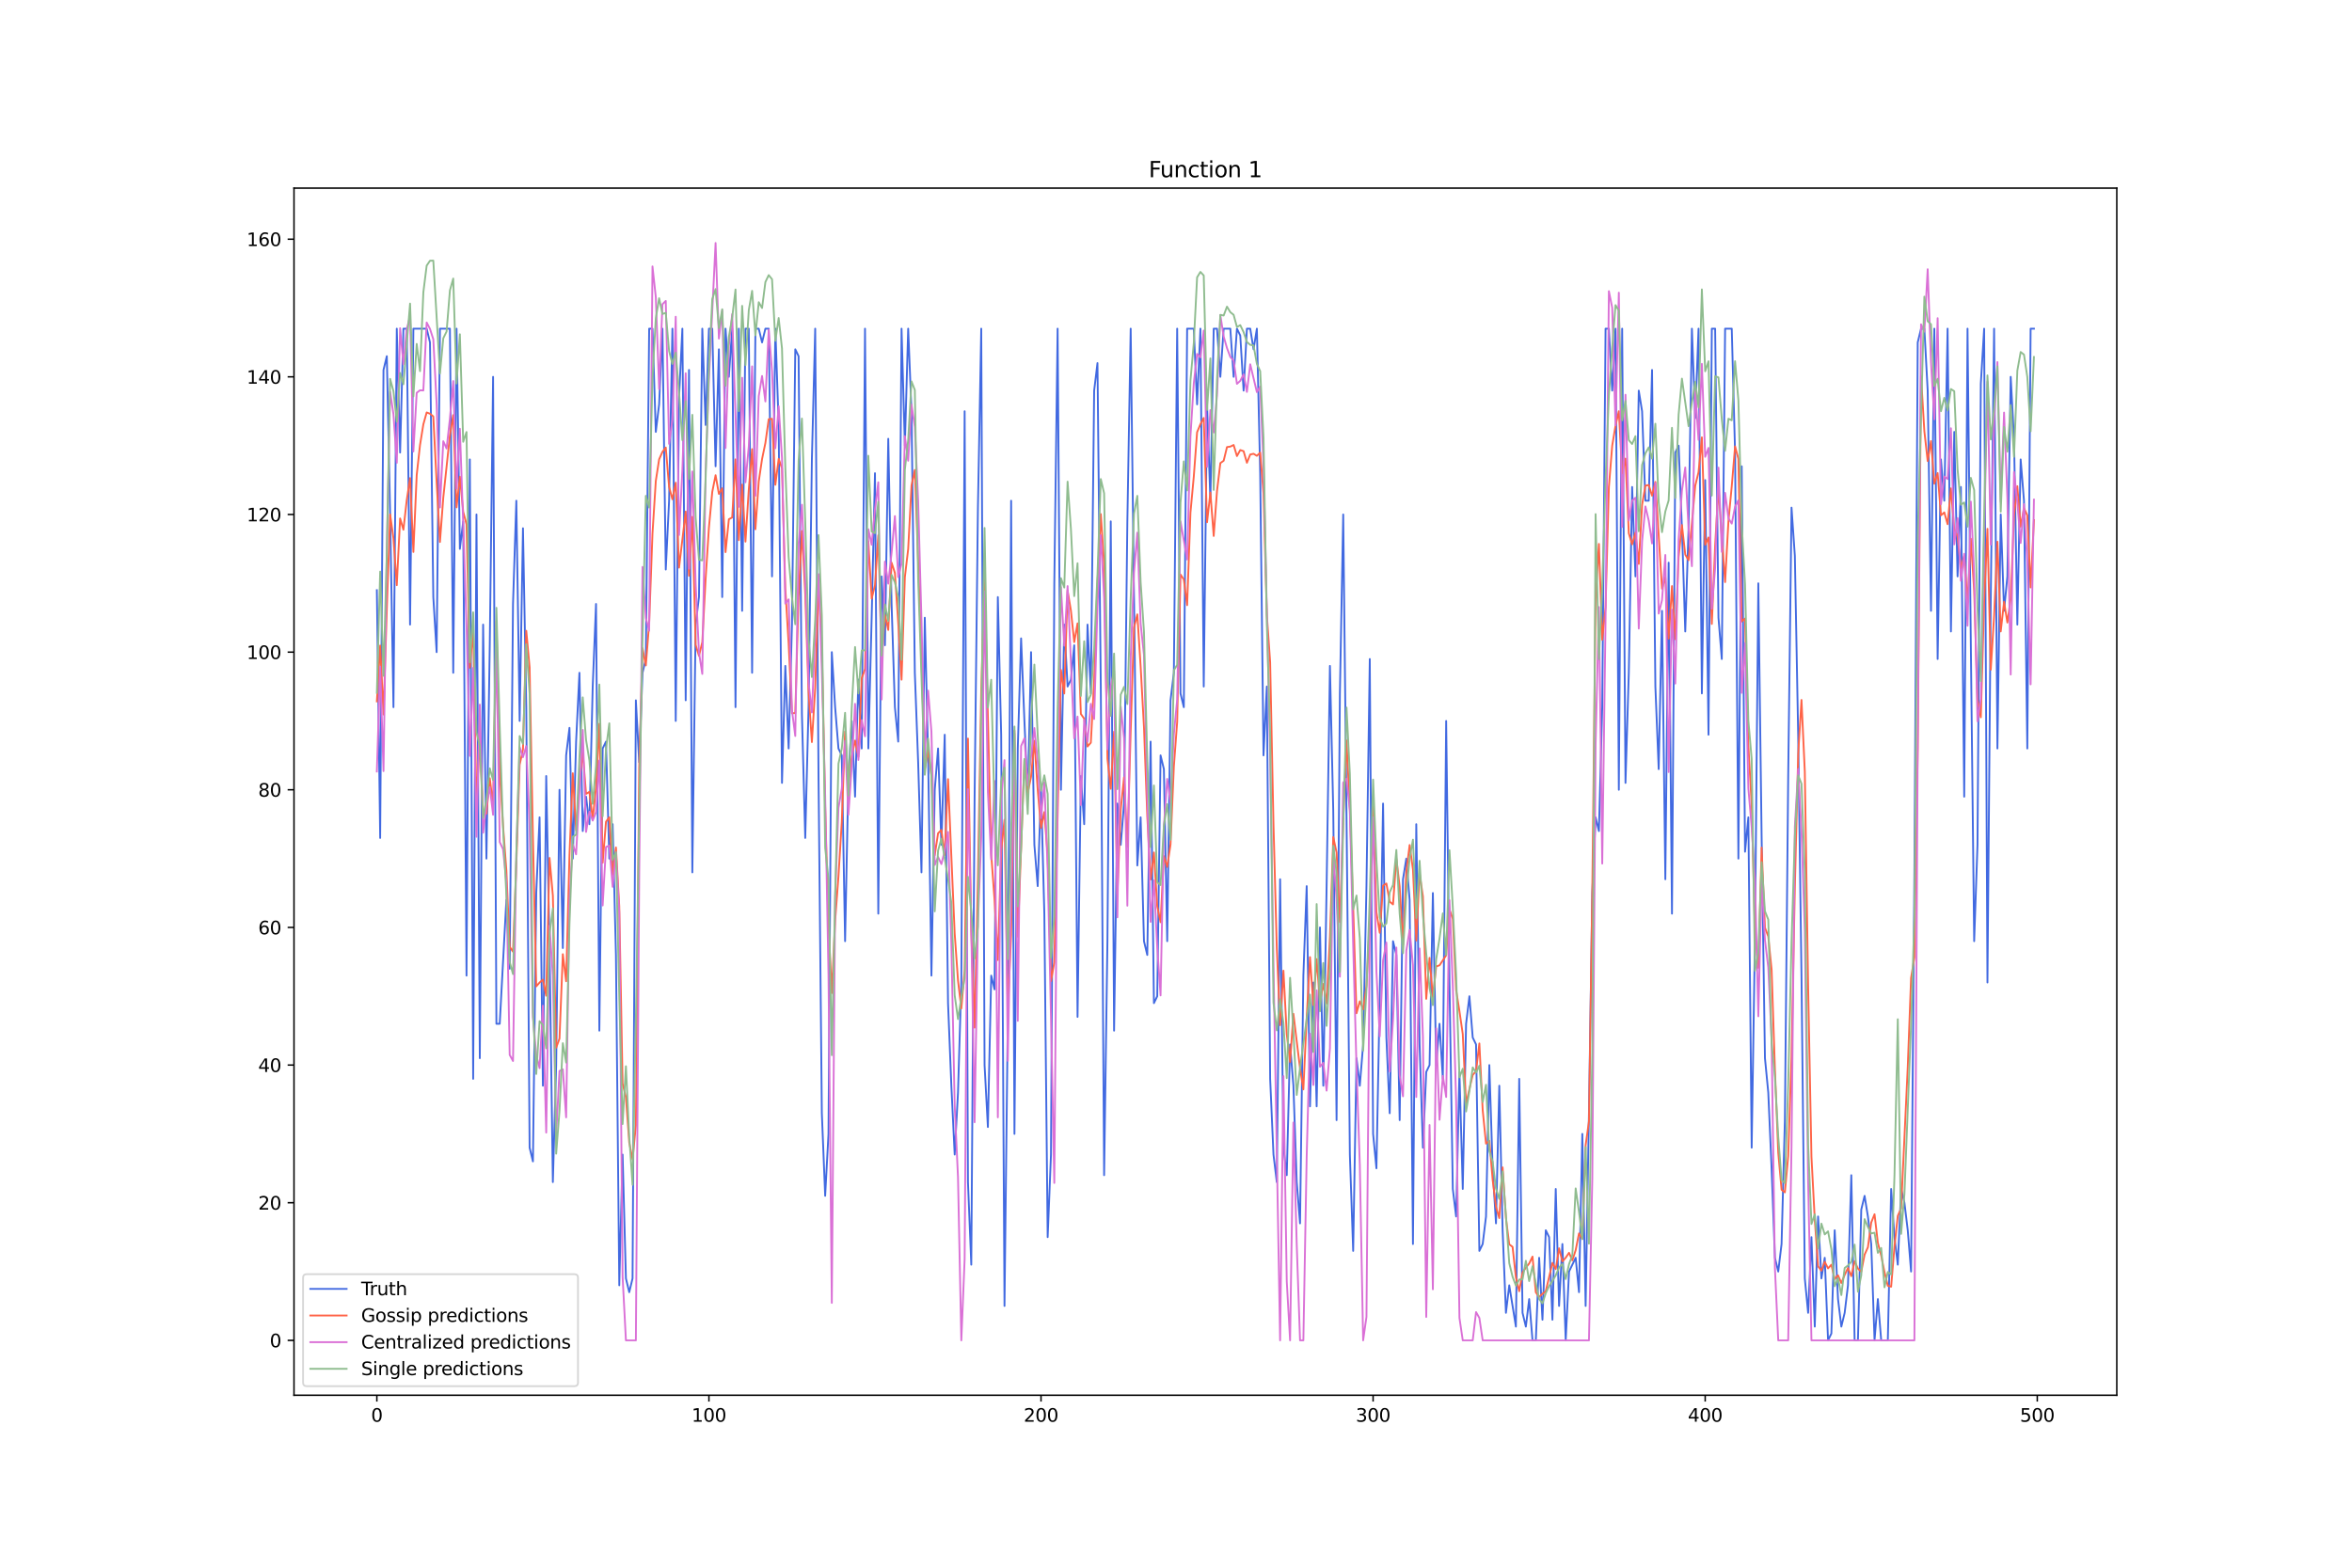 <?xml version="1.0" encoding="utf-8" standalone="no"?>
<!DOCTYPE svg PUBLIC "-//W3C//DTD SVG 1.1//EN"
  "http://www.w3.org/Graphics/SVG/1.1/DTD/svg11.dtd">
<svg xmlns:xlink="http://www.w3.org/1999/xlink" width="1296pt" height="864pt" viewBox="0 0 1296 864" xmlns="http://www.w3.org/2000/svg" version="1.1">
 <defs>
  <style type="text/css">*{stroke-linejoin: round; stroke-linecap: butt}</style>
 </defs>
 <g id="figure_1">
  <g id="patch_1">
   <path d="M 0 864 
L 1296 864 
L 1296 0 
L 0 0 
z
" style="fill: #ffffff"/>
  </g>
  <g id="axes_1">
   <g id="patch_2">
    <path d="M 162 768.96 
L 1166.4 768.96 
L 1166.4 103.68 
L 162 103.68 
z
" style="fill: #ffffff"/>
   </g>
   <g id="matplotlib.axis_1">
    <g id="xtick_1">
     <g id="line2d_1">
      <defs>
       <path id="m71ae36ad41" d="M 0 0 
L 0 3.5 
" style="stroke: #000000; stroke-width: 0.8"/>
      </defs>
      <g>
       <use xlink:href="#m71ae36ad41" x="207.655" y="768.96" style="stroke: #000000; stroke-width: 0.8"/>
      </g>
     </g>
     <g id="text_1">
      <!-- 0 -->
      <g transform="translate(204.473 783.558) scale(0.1 -0.1)">
       <defs>
        <path id="DejaVuSans-30" d="M 2034 4250 
Q 1547 4250 1301 3770 
Q 1056 3291 1056 2328 
Q 1056 1369 1301 889 
Q 1547 409 2034 409 
Q 2525 409 2770 889 
Q 3016 1369 3016 2328 
Q 3016 3291 2770 3770 
Q 2525 4250 2034 4250 
z
M 2034 4750 
Q 2819 4750 3233 4129 
Q 3647 3509 3647 2328 
Q 3647 1150 3233 529 
Q 2819 -91 2034 -91 
Q 1250 -91 836 529 
Q 422 1150 422 2328 
Q 422 3509 836 4129 
Q 1250 4750 2034 4750 
z
" transform="scale(0.016)"/>
       </defs>
       <use xlink:href="#DejaVuSans-30"/>
      </g>
     </g>
    </g>
    <g id="xtick_2">
     <g id="line2d_2">
      <g>
       <use xlink:href="#m71ae36ad41" x="390.639" y="768.96" style="stroke: #000000; stroke-width: 0.8"/>
      </g>
     </g>
     <g id="text_2">
      <!-- 100 -->
      <g transform="translate(381.095 783.558) scale(0.1 -0.1)">
       <defs>
        <path id="DejaVuSans-31" d="M 794 531 
L 1825 531 
L 1825 4091 
L 703 3866 
L 703 4441 
L 1819 4666 
L 2450 4666 
L 2450 531 
L 3481 531 
L 3481 0 
L 794 0 
L 794 531 
z
" transform="scale(0.016)"/>
       </defs>
       <use xlink:href="#DejaVuSans-31"/>
       <use xlink:href="#DejaVuSans-30" x="63.623"/>
       <use xlink:href="#DejaVuSans-30" x="127.246"/>
      </g>
     </g>
    </g>
    <g id="xtick_3">
     <g id="line2d_3">
      <g>
       <use xlink:href="#m71ae36ad41" x="573.623" y="768.96" style="stroke: #000000; stroke-width: 0.8"/>
      </g>
     </g>
     <g id="text_3">
      <!-- 200 -->
      <g transform="translate(564.079 783.558) scale(0.1 -0.1)">
       <defs>
        <path id="DejaVuSans-32" d="M 1228 531 
L 3431 531 
L 3431 0 
L 469 0 
L 469 531 
Q 828 903 1448 1529 
Q 2069 2156 2228 2338 
Q 2531 2678 2651 2914 
Q 2772 3150 2772 3378 
Q 2772 3750 2511 3984 
Q 2250 4219 1831 4219 
Q 1534 4219 1204 4116 
Q 875 4013 500 3803 
L 500 4441 
Q 881 4594 1212 4672 
Q 1544 4750 1819 4750 
Q 2544 4750 2975 4387 
Q 3406 4025 3406 3419 
Q 3406 3131 3298 2873 
Q 3191 2616 2906 2266 
Q 2828 2175 2409 1742 
Q 1991 1309 1228 531 
z
" transform="scale(0.016)"/>
       </defs>
       <use xlink:href="#DejaVuSans-32"/>
       <use xlink:href="#DejaVuSans-30" x="63.623"/>
       <use xlink:href="#DejaVuSans-30" x="127.246"/>
      </g>
     </g>
    </g>
    <g id="xtick_4">
     <g id="line2d_4">
      <g>
       <use xlink:href="#m71ae36ad41" x="756.607" y="768.96" style="stroke: #000000; stroke-width: 0.8"/>
      </g>
     </g>
     <g id="text_4">
      <!-- 300 -->
      <g transform="translate(747.063 783.558) scale(0.1 -0.1)">
       <defs>
        <path id="DejaVuSans-33" d="M 2597 2516 
Q 3050 2419 3304 2112 
Q 3559 1806 3559 1356 
Q 3559 666 3084 287 
Q 2609 -91 1734 -91 
Q 1441 -91 1130 -33 
Q 819 25 488 141 
L 488 750 
Q 750 597 1062 519 
Q 1375 441 1716 441 
Q 2309 441 2620 675 
Q 2931 909 2931 1356 
Q 2931 1769 2642 2001 
Q 2353 2234 1838 2234 
L 1294 2234 
L 1294 2753 
L 1863 2753 
Q 2328 2753 2575 2939 
Q 2822 3125 2822 3475 
Q 2822 3834 2567 4026 
Q 2313 4219 1838 4219 
Q 1578 4219 1281 4162 
Q 984 4106 628 3988 
L 628 4550 
Q 988 4650 1302 4700 
Q 1616 4750 1894 4750 
Q 2613 4750 3031 4423 
Q 3450 4097 3450 3541 
Q 3450 3153 3228 2886 
Q 3006 2619 2597 2516 
z
" transform="scale(0.016)"/>
       </defs>
       <use xlink:href="#DejaVuSans-33"/>
       <use xlink:href="#DejaVuSans-30" x="63.623"/>
       <use xlink:href="#DejaVuSans-30" x="127.246"/>
      </g>
     </g>
    </g>
    <g id="xtick_5">
     <g id="line2d_5">
      <g>
       <use xlink:href="#m71ae36ad41" x="939.591" y="768.96" style="stroke: #000000; stroke-width: 0.8"/>
      </g>
     </g>
     <g id="text_5">
      <!-- 400 -->
      <g transform="translate(930.047 783.558) scale(0.1 -0.1)">
       <defs>
        <path id="DejaVuSans-34" d="M 2419 4116 
L 825 1625 
L 2419 1625 
L 2419 4116 
z
M 2253 4666 
L 3047 4666 
L 3047 1625 
L 3713 1625 
L 3713 1100 
L 3047 1100 
L 3047 0 
L 2419 0 
L 2419 1100 
L 313 1100 
L 313 1709 
L 2253 4666 
z
" transform="scale(0.016)"/>
       </defs>
       <use xlink:href="#DejaVuSans-34"/>
       <use xlink:href="#DejaVuSans-30" x="63.623"/>
       <use xlink:href="#DejaVuSans-30" x="127.246"/>
      </g>
     </g>
    </g>
    <g id="xtick_6">
     <g id="line2d_6">
      <g>
       <use xlink:href="#m71ae36ad41" x="1122.575" y="768.96" style="stroke: #000000; stroke-width: 0.8"/>
      </g>
     </g>
     <g id="text_6">
      <!-- 500 -->
      <g transform="translate(1113.032 783.558) scale(0.1 -0.1)">
       <defs>
        <path id="DejaVuSans-35" d="M 691 4666 
L 3169 4666 
L 3169 4134 
L 1269 4134 
L 1269 2991 
Q 1406 3038 1543 3061 
Q 1681 3084 1819 3084 
Q 2600 3084 3056 2656 
Q 3513 2228 3513 1497 
Q 3513 744 3044 326 
Q 2575 -91 1722 -91 
Q 1428 -91 1123 -41 
Q 819 9 494 109 
L 494 744 
Q 775 591 1075 516 
Q 1375 441 1709 441 
Q 2250 441 2565 725 
Q 2881 1009 2881 1497 
Q 2881 1984 2565 2268 
Q 2250 2553 1709 2553 
Q 1456 2553 1204 2497 
Q 953 2441 691 2322 
L 691 4666 
z
" transform="scale(0.016)"/>
       </defs>
       <use xlink:href="#DejaVuSans-35"/>
       <use xlink:href="#DejaVuSans-30" x="63.623"/>
       <use xlink:href="#DejaVuSans-30" x="127.246"/>
      </g>
     </g>
    </g>
   </g>
   <g id="matplotlib.axis_2">
    <g id="ytick_1">
     <g id="line2d_7">
      <defs>
       <path id="mcae23cf1fe" d="M 0 0 
L -3.5 0 
" style="stroke: #000000; stroke-width: 0.8"/>
      </defs>
      <g>
       <use xlink:href="#mcae23cf1fe" x="162" y="738.72" style="stroke: #000000; stroke-width: 0.8"/>
      </g>
     </g>
     <g id="text_7">
      <!-- 0 -->
      <g transform="translate(148.637 742.519) scale(0.1 -0.1)">
       <use xlink:href="#DejaVuSans-30"/>
      </g>
     </g>
    </g>
    <g id="ytick_2">
     <g id="line2d_8">
      <g>
       <use xlink:href="#mcae23cf1fe" x="162" y="662.858" style="stroke: #000000; stroke-width: 0.8"/>
      </g>
     </g>
     <g id="text_8">
      <!-- 20 -->
      <g transform="translate(142.275 666.657) scale(0.1 -0.1)">
       <use xlink:href="#DejaVuSans-32"/>
       <use xlink:href="#DejaVuSans-30" x="63.623"/>
      </g>
     </g>
    </g>
    <g id="ytick_3">
     <g id="line2d_9">
      <g>
       <use xlink:href="#mcae23cf1fe" x="162" y="586.996" style="stroke: #000000; stroke-width: 0.8"/>
      </g>
     </g>
     <g id="text_9">
      <!-- 40 -->
      <g transform="translate(142.275 590.795) scale(0.1 -0.1)">
       <use xlink:href="#DejaVuSans-34"/>
       <use xlink:href="#DejaVuSans-30" x="63.623"/>
      </g>
     </g>
    </g>
    <g id="ytick_4">
     <g id="line2d_10">
      <g>
       <use xlink:href="#mcae23cf1fe" x="162" y="511.133" style="stroke: #000000; stroke-width: 0.8"/>
      </g>
     </g>
     <g id="text_10">
      <!-- 60 -->
      <g transform="translate(142.275 514.933) scale(0.1 -0.1)">
       <defs>
        <path id="DejaVuSans-36" d="M 2113 2584 
Q 1688 2584 1439 2293 
Q 1191 2003 1191 1497 
Q 1191 994 1439 701 
Q 1688 409 2113 409 
Q 2538 409 2786 701 
Q 3034 994 3034 1497 
Q 3034 2003 2786 2293 
Q 2538 2584 2113 2584 
z
M 3366 4563 
L 3366 3988 
Q 3128 4100 2886 4159 
Q 2644 4219 2406 4219 
Q 1781 4219 1451 3797 
Q 1122 3375 1075 2522 
Q 1259 2794 1537 2939 
Q 1816 3084 2150 3084 
Q 2853 3084 3261 2657 
Q 3669 2231 3669 1497 
Q 3669 778 3244 343 
Q 2819 -91 2113 -91 
Q 1303 -91 875 529 
Q 447 1150 447 2328 
Q 447 3434 972 4092 
Q 1497 4750 2381 4750 
Q 2619 4750 2861 4703 
Q 3103 4656 3366 4563 
z
" transform="scale(0.016)"/>
       </defs>
       <use xlink:href="#DejaVuSans-36"/>
       <use xlink:href="#DejaVuSans-30" x="63.623"/>
      </g>
     </g>
    </g>
    <g id="ytick_5">
     <g id="line2d_11">
      <g>
       <use xlink:href="#mcae23cf1fe" x="162" y="435.271" style="stroke: #000000; stroke-width: 0.8"/>
      </g>
     </g>
     <g id="text_11">
      <!-- 80 -->
      <g transform="translate(142.275 439.071) scale(0.1 -0.1)">
       <defs>
        <path id="DejaVuSans-38" d="M 2034 2216 
Q 1584 2216 1326 1975 
Q 1069 1734 1069 1313 
Q 1069 891 1326 650 
Q 1584 409 2034 409 
Q 2484 409 2743 651 
Q 3003 894 3003 1313 
Q 3003 1734 2745 1975 
Q 2488 2216 2034 2216 
z
M 1403 2484 
Q 997 2584 770 2862 
Q 544 3141 544 3541 
Q 544 4100 942 4425 
Q 1341 4750 2034 4750 
Q 2731 4750 3128 4425 
Q 3525 4100 3525 3541 
Q 3525 3141 3298 2862 
Q 3072 2584 2669 2484 
Q 3125 2378 3379 2068 
Q 3634 1759 3634 1313 
Q 3634 634 3220 271 
Q 2806 -91 2034 -91 
Q 1263 -91 848 271 
Q 434 634 434 1313 
Q 434 1759 690 2068 
Q 947 2378 1403 2484 
z
M 1172 3481 
Q 1172 3119 1398 2916 
Q 1625 2713 2034 2713 
Q 2441 2713 2670 2916 
Q 2900 3119 2900 3481 
Q 2900 3844 2670 4047 
Q 2441 4250 2034 4250 
Q 1625 4250 1398 4047 
Q 1172 3844 1172 3481 
z
" transform="scale(0.016)"/>
       </defs>
       <use xlink:href="#DejaVuSans-38"/>
       <use xlink:href="#DejaVuSans-30" x="63.623"/>
      </g>
     </g>
    </g>
    <g id="ytick_6">
     <g id="line2d_12">
      <g>
       <use xlink:href="#mcae23cf1fe" x="162" y="359.409" style="stroke: #000000; stroke-width: 0.8"/>
      </g>
     </g>
     <g id="text_12">
      <!-- 100 -->
      <g transform="translate(135.912 363.208) scale(0.1 -0.1)">
       <use xlink:href="#DejaVuSans-31"/>
       <use xlink:href="#DejaVuSans-30" x="63.623"/>
       <use xlink:href="#DejaVuSans-30" x="127.246"/>
      </g>
     </g>
    </g>
    <g id="ytick_7">
     <g id="line2d_13">
      <g>
       <use xlink:href="#mcae23cf1fe" x="162" y="283.547" style="stroke: #000000; stroke-width: 0.8"/>
      </g>
     </g>
     <g id="text_13">
      <!-- 120 -->
      <g transform="translate(135.912 287.346) scale(0.1 -0.1)">
       <use xlink:href="#DejaVuSans-31"/>
       <use xlink:href="#DejaVuSans-32" x="63.623"/>
       <use xlink:href="#DejaVuSans-30" x="127.246"/>
      </g>
     </g>
    </g>
    <g id="ytick_8">
     <g id="line2d_14">
      <g>
       <use xlink:href="#mcae23cf1fe" x="162" y="207.685" style="stroke: #000000; stroke-width: 0.8"/>
      </g>
     </g>
     <g id="text_14">
      <!-- 140 -->
      <g transform="translate(135.912 211.484) scale(0.1 -0.1)">
       <use xlink:href="#DejaVuSans-31"/>
       <use xlink:href="#DejaVuSans-34" x="63.623"/>
       <use xlink:href="#DejaVuSans-30" x="127.246"/>
      </g>
     </g>
    </g>
    <g id="ytick_9">
     <g id="line2d_15">
      <g>
       <use xlink:href="#mcae23cf1fe" x="162" y="131.823" style="stroke: #000000; stroke-width: 0.8"/>
      </g>
     </g>
     <g id="text_15">
      <!-- 160 -->
      <g transform="translate(135.912 135.622) scale(0.1 -0.1)">
       <use xlink:href="#DejaVuSans-31"/>
       <use xlink:href="#DejaVuSans-36" x="63.623"/>
       <use xlink:href="#DejaVuSans-30" x="127.246"/>
      </g>
     </g>
    </g>
   </g>
   <g id="line2d_16">
    <path d="M 207.655 325.271 
L 209.484 461.823 
L 211.314 203.892 
L 213.144 196.305 
L 214.974 283.547 
L 216.804 389.754 
L 218.634 181.133 
L 220.463 249.409 
L 222.293 181.133 
L 224.123 181.133 
L 225.953 344.237 
L 227.783 181.133 
L 235.102 181.133 
L 236.932 188.719 
L 238.762 329.064 
L 240.592 359.409 
L 242.422 181.133 
L 247.911 181.133 
L 249.741 370.788 
L 251.571 181.133 
L 253.401 302.512 
L 255.23 287.34 
L 257.06 537.685 
L 258.89 253.202 
L 260.72 594.582 
L 262.55 283.547 
L 264.38 583.203 
L 266.209 344.237 
L 268.039 473.202 
L 269.869 355.616 
L 271.699 207.685 
L 273.529 564.237 
L 275.359 564.237 
L 279.018 495.961 
L 280.848 533.892 
L 282.678 332.857 
L 284.508 275.961 
L 286.338 397.34 
L 288.168 291.133 
L 289.997 389.754 
L 291.827 632.513 
L 293.657 640.099 
L 295.487 492.168 
L 297.317 450.444 
L 299.147 598.375 
L 300.976 427.685 
L 302.806 522.513 
L 304.636 651.479 
L 306.466 586.996 
L 308.296 435.271 
L 310.126 522.513 
L 311.956 416.306 
L 313.785 401.133 
L 315.615 473.202 
L 317.445 408.72 
L 319.275 370.788 
L 321.105 458.03 
L 322.935 439.064 
L 324.764 454.237 
L 326.594 378.375 
L 328.424 332.857 
L 330.254 568.03 
L 332.084 412.513 
L 333.914 408.72 
L 335.743 473.202 
L 337.573 454.237 
L 339.403 526.306 
L 341.233 708.375 
L 343.063 636.306 
L 344.893 704.582 
L 346.723 712.168 
L 348.552 704.582 
L 350.382 385.961 
L 352.212 420.099 
L 354.042 370.788 
L 355.872 363.202 
L 357.702 181.133 
L 359.531 181.133 
L 361.361 238.03 
L 363.191 222.857 
L 365.021 181.133 
L 366.851 313.892 
L 368.681 275.961 
L 370.51 181.133 
L 372.34 397.34 
L 374.17 219.064 
L 376 181.133 
L 377.83 385.961 
L 379.66 203.892 
L 381.489 480.789 
L 383.319 344.237 
L 385.149 329.064 
L 386.979 181.133 
L 388.809 234.237 
L 390.639 181.133 
L 392.469 181.133 
L 394.298 256.995 
L 396.128 192.512 
L 397.958 329.064 
L 399.788 181.133 
L 401.618 207.685 
L 403.448 181.133 
L 405.277 389.754 
L 407.107 181.133 
L 408.937 336.65 
L 410.767 181.133 
L 412.597 181.133 
L 414.427 370.788 
L 416.256 181.133 
L 418.086 181.133 
L 419.916 188.719 
L 421.746 181.133 
L 423.576 181.133 
L 425.406 317.685 
L 427.236 181.133 
L 429.065 234.237 
L 430.895 431.478 
L 432.725 366.995 
L 434.555 412.513 
L 436.385 344.237 
L 438.215 192.512 
L 440.044 196.305 
L 441.874 393.547 
L 443.704 461.823 
L 445.534 389.754 
L 447.364 253.202 
L 449.194 181.133 
L 451.023 427.685 
L 452.853 613.547 
L 454.683 659.065 
L 456.513 624.927 
L 458.343 359.409 
L 460.173 389.754 
L 462.003 412.513 
L 463.832 416.306 
L 465.662 518.72 
L 467.492 427.685 
L 469.322 397.34 
L 471.152 439.064 
L 472.982 374.582 
L 474.811 412.513 
L 476.641 181.133 
L 478.471 412.513 
L 480.301 340.444 
L 482.131 260.788 
L 483.961 503.547 
L 485.79 317.685 
L 487.62 355.616 
L 489.45 241.823 
L 491.28 332.857 
L 493.11 389.754 
L 494.94 408.72 
L 496.77 181.133 
L 498.599 245.616 
L 500.429 181.133 
L 502.259 226.65 
L 504.089 370.788 
L 505.919 420.099 
L 507.749 480.789 
L 509.578 340.444 
L 511.408 416.306 
L 513.238 537.685 
L 515.068 435.271 
L 516.898 412.513 
L 518.728 465.616 
L 520.557 404.926 
L 522.387 552.858 
L 524.217 598.375 
L 526.047 636.306 
L 527.877 602.168 
L 529.707 541.478 
L 531.536 226.65 
L 533.366 651.479 
L 535.196 696.996 
L 537.026 439.064 
L 538.856 279.754 
L 540.686 181.133 
L 542.516 586.996 
L 544.345 621.134 
L 546.175 537.685 
L 548.005 545.271 
L 549.835 329.064 
L 551.665 404.926 
L 553.495 719.754 
L 555.324 560.444 
L 557.154 275.961 
L 558.984 624.927 
L 560.814 412.513 
L 562.644 351.823 
L 564.474 397.34 
L 566.303 439.064 
L 568.133 359.409 
L 569.963 465.616 
L 571.793 488.375 
L 573.623 435.271 
L 575.453 503.547 
L 577.283 681.823 
L 579.112 636.306 
L 580.942 321.478 
L 582.772 181.133 
L 584.602 435.271 
L 586.432 344.237 
L 588.262 378.375 
L 590.091 374.582 
L 591.921 355.616 
L 593.751 560.444 
L 595.581 427.685 
L 597.411 454.237 
L 599.241 344.237 
L 601.07 382.168 
L 602.9 215.271 
L 604.73 200.099 
L 606.56 378.375 
L 608.39 647.685 
L 610.22 518.72 
L 612.05 287.34 
L 613.879 568.03 
L 615.709 442.858 
L 617.539 465.616 
L 619.369 442.858 
L 621.199 287.34 
L 623.029 181.133 
L 626.688 476.995 
L 628.518 450.444 
L 630.348 518.72 
L 632.178 526.306 
L 634.008 408.72 
L 635.837 552.858 
L 637.667 549.065 
L 639.497 416.306 
L 641.327 423.892 
L 643.157 518.72 
L 644.987 385.961 
L 646.817 370.788 
L 648.646 181.133 
L 650.476 382.168 
L 652.306 389.754 
L 654.136 181.133 
L 657.796 181.133 
L 659.625 222.857 
L 661.455 181.133 
L 663.285 378.375 
L 665.115 222.857 
L 666.945 275.961 
L 668.775 181.133 
L 670.604 181.133 
L 672.434 207.685 
L 674.264 181.133 
L 677.924 181.133 
L 679.754 207.685 
L 681.583 181.133 
L 683.413 184.926 
L 685.243 215.271 
L 687.073 181.133 
L 688.903 181.133 
L 690.733 192.512 
L 692.563 181.133 
L 694.392 260.788 
L 696.222 416.306 
L 698.052 378.375 
L 699.882 594.582 
L 701.712 636.306 
L 703.542 651.479 
L 705.371 484.582 
L 707.201 632.513 
L 709.031 647.685 
L 710.861 575.616 
L 712.691 598.375 
L 714.521 651.479 
L 716.35 674.237 
L 718.18 537.685 
L 720.01 488.375 
L 721.84 609.754 
L 723.67 541.478 
L 725.5 609.754 
L 727.33 511.133 
L 729.159 598.375 
L 730.989 488.375 
L 732.819 366.995 
L 734.649 446.651 
L 736.479 617.341 
L 738.309 382.168 
L 740.138 283.547 
L 741.968 450.444 
L 743.798 636.306 
L 745.628 689.41 
L 747.458 583.203 
L 749.288 598.375 
L 751.117 575.616 
L 752.947 488.375 
L 754.777 363.202 
L 756.607 624.927 
L 758.437 643.892 
L 760.267 549.065 
L 762.097 442.858 
L 763.926 571.823 
L 765.756 613.547 
L 767.586 518.72 
L 769.416 526.306 
L 771.246 617.341 
L 773.076 484.582 
L 774.905 473.202 
L 776.735 495.961 
L 778.565 685.616 
L 780.395 454.237 
L 782.225 575.616 
L 784.055 632.513 
L 785.884 590.789 
L 787.714 586.996 
L 789.544 492.168 
L 791.374 586.996 
L 793.204 564.237 
L 795.034 594.582 
L 796.864 397.34 
L 798.693 541.478 
L 800.523 655.272 
L 802.353 670.444 
L 804.183 590.789 
L 806.013 655.272 
L 807.843 564.237 
L 809.672 549.065 
L 811.502 571.823 
L 813.332 575.616 
L 815.162 689.41 
L 816.992 685.616 
L 818.822 670.444 
L 820.651 586.996 
L 822.481 643.892 
L 824.311 674.237 
L 826.141 598.375 
L 827.971 678.03 
L 829.801 723.548 
L 831.63 708.375 
L 835.29 731.134 
L 837.12 594.582 
L 838.95 723.548 
L 840.78 731.134 
L 842.61 715.961 
L 844.439 738.72 
L 846.269 738.72 
L 848.099 693.203 
L 849.929 727.341 
L 851.759 678.03 
L 853.589 681.823 
L 855.418 727.341 
L 857.248 655.272 
L 859.078 719.754 
L 860.908 685.616 
L 862.738 738.72 
L 864.568 700.789 
L 868.227 693.203 
L 870.057 712.168 
L 871.887 624.927 
L 873.717 719.754 
L 875.547 613.547 
L 877.377 492.168 
L 879.206 450.444 
L 881.036 458.03 
L 882.866 389.754 
L 884.696 181.133 
L 886.526 181.133 
L 888.356 215.271 
L 890.185 181.133 
L 892.015 435.271 
L 893.845 181.133 
L 895.675 431.478 
L 897.505 370.788 
L 899.335 268.375 
L 901.164 317.685 
L 902.994 215.271 
L 904.824 226.65 
L 906.654 275.961 
L 908.484 275.961 
L 910.314 203.892 
L 912.144 378.375 
L 913.973 423.892 
L 915.803 336.65 
L 917.633 484.582 
L 919.463 310.099 
L 921.293 503.547 
L 923.123 249.409 
L 924.952 245.616 
L 926.782 291.133 
L 928.612 348.03 
L 930.442 291.133 
L 932.272 181.133 
L 934.102 230.443 
L 935.931 181.133 
L 937.761 382.168 
L 939.591 264.581 
L 941.421 404.926 
L 943.251 181.133 
L 945.081 181.133 
L 946.911 340.444 
L 948.74 363.202 
L 950.57 181.133 
L 954.23 181.133 
L 956.06 249.409 
L 957.89 473.202 
L 959.719 256.995 
L 961.549 469.409 
L 963.379 450.444 
L 965.209 632.513 
L 967.039 514.927 
L 968.869 321.478 
L 970.698 461.823 
L 972.528 583.203 
L 974.358 602.168 
L 976.188 643.892 
L 978.018 693.203 
L 979.848 700.789 
L 981.678 685.616 
L 983.507 617.341 
L 985.337 427.685 
L 987.167 279.754 
L 988.997 306.306 
L 990.827 404.926 
L 992.657 537.685 
L 994.486 704.582 
L 996.316 723.548 
L 998.146 681.823 
L 999.976 731.134 
L 1001.806 670.444 
L 1003.636 704.582 
L 1005.465 693.203 
L 1007.295 738.72 
L 1009.125 734.927 
L 1010.955 678.03 
L 1012.785 715.961 
L 1014.615 731.134 
L 1016.444 723.548 
L 1018.274 708.375 
L 1020.104 647.685 
L 1021.934 738.72 
L 1023.764 738.72 
L 1025.594 666.651 
L 1027.424 659.065 
L 1029.253 670.444 
L 1031.083 685.616 
L 1032.913 738.72 
L 1034.743 715.961 
L 1036.573 738.72 
L 1040.232 738.72 
L 1042.062 655.272 
L 1043.892 681.823 
L 1045.722 696.996 
L 1047.552 655.272 
L 1049.382 662.858 
L 1051.211 678.03 
L 1053.041 700.789 
L 1054.871 480.789 
L 1056.701 188.719 
L 1058.531 181.133 
L 1060.361 181.133 
L 1062.191 215.271 
L 1064.02 336.65 
L 1065.85 181.133 
L 1067.68 363.202 
L 1069.51 253.202 
L 1071.34 275.961 
L 1073.17 181.133 
L 1074.999 348.03 
L 1076.829 238.03 
L 1078.659 317.685 
L 1080.489 268.375 
L 1082.319 439.064 
L 1084.149 181.133 
L 1085.978 355.616 
L 1087.808 518.72 
L 1089.638 465.616 
L 1091.468 211.478 
L 1093.298 181.133 
L 1095.128 541.478 
L 1096.958 329.064 
L 1098.787 181.133 
L 1100.617 412.513 
L 1102.447 283.547 
L 1104.277 336.65 
L 1106.107 317.685 
L 1107.937 207.685 
L 1109.766 241.823 
L 1111.596 344.237 
L 1113.426 253.202 
L 1115.256 275.961 
L 1117.086 412.513 
L 1118.916 181.133 
L 1120.745 181.133 
L 1120.745 181.133 
" clip-path="url(#p67750d4f3c)" style="fill: none; stroke: #4169e1; stroke-linecap: square"/>
   </g>
   <g id="line2d_17">
    <path d="M 207.655 386.567 
L 209.484 355.781 
L 211.314 393.796 
L 213.144 335.912 
L 214.974 283.532 
L 216.804 296.746 
L 218.634 322.522 
L 220.463 285.726 
L 222.293 291.932 
L 224.123 275.616 
L 225.953 263.491 
L 227.783 304.197 
L 229.613 261.806 
L 231.442 245.26 
L 233.272 233.885 
L 235.102 227.311 
L 236.932 228.011 
L 238.762 229.51 
L 240.592 265.62 
L 242.422 298.705 
L 244.251 274.323 
L 247.911 239.895 
L 249.741 228.777 
L 251.571 279.625 
L 253.401 262.714 
L 255.23 282.044 
L 257.06 288.939 
L 258.89 368.001 
L 260.72 346.704 
L 262.55 442.185 
L 264.38 407.917 
L 266.209 448.234 
L 268.039 448.43 
L 269.869 428.89 
L 271.699 443.599 
L 273.529 342.136 
L 275.359 425.652 
L 277.189 455.046 
L 279.018 479.65 
L 280.848 521.81 
L 282.678 524.521 
L 284.508 476.264 
L 286.338 421.505 
L 288.168 413.044 
L 289.997 347.63 
L 291.827 367.821 
L 293.657 462.055 
L 295.487 543.63 
L 297.317 541.511 
L 299.147 539.917 
L 300.976 548.771 
L 302.806 472.832 
L 304.636 493.645 
L 306.466 577.415 
L 308.296 572.403 
L 310.126 525.869 
L 311.956 540.808 
L 313.785 471.416 
L 315.615 426.154 
L 317.445 457.659 
L 319.275 431.3 
L 321.105 414.423 
L 322.935 437.547 
L 324.764 436.416 
L 326.594 451.514 
L 328.424 433.786 
L 330.254 398.85 
L 332.084 475.468 
L 333.914 452.867 
L 335.743 450.408 
L 337.573 482.072 
L 339.403 467.061 
L 341.233 499.551 
L 343.063 597.21 
L 344.893 604.724 
L 346.723 629.651 
L 348.552 638.995 
L 350.382 620.201 
L 352.212 423.171 
L 354.042 357.211 
L 355.872 366.73 
L 357.702 343.618 
L 359.531 294.002 
L 361.361 265.052 
L 363.191 253.148 
L 365.021 249.065 
L 366.851 246.641 
L 368.681 268.329 
L 370.51 275.182 
L 372.34 266.021 
L 374.17 312.842 
L 377.83 281.91 
L 379.66 317.327 
L 381.489 284.826 
L 383.319 355.423 
L 385.149 361.425 
L 386.979 353.9 
L 388.809 319.099 
L 390.639 290.676 
L 392.469 271.128 
L 394.298 261.906 
L 396.128 272.214 
L 397.958 269.121 
L 399.788 304.303 
L 401.618 286.175 
L 403.448 285.191 
L 405.277 253.148 
L 407.107 297.71 
L 408.937 267.075 
L 410.767 298.516 
L 412.597 269.781 
L 414.427 247.526 
L 416.256 291.7 
L 418.086 265.335 
L 419.916 252.964 
L 421.746 244.126 
L 423.576 231.04 
L 425.406 230.808 
L 427.236 267.194 
L 429.065 252.886 
L 430.895 258.053 
L 432.725 324.295 
L 434.555 354.741 
L 436.385 393.103 
L 438.215 392.994 
L 440.044 328.684 
L 441.874 292.663 
L 443.704 327.306 
L 445.534 381.604 
L 447.364 408.995 
L 449.194 379.181 
L 451.023 320.709 
L 452.853 356.042 
L 454.683 444.861 
L 456.513 509.625 
L 458.343 547.317 
L 460.173 507.463 
L 462.003 483.048 
L 463.832 452.978 
L 465.662 403.133 
L 467.492 433.036 
L 469.322 416.722 
L 471.152 408.155 
L 472.982 417.038 
L 474.811 373.842 
L 476.641 368.737 
L 478.471 298.275 
L 480.301 329.934 
L 482.131 322.485 
L 483.961 294.979 
L 485.79 363.345 
L 487.62 338.734 
L 489.45 347.175 
L 491.28 310.081 
L 493.11 315.755 
L 494.94 343.221 
L 496.77 374.591 
L 498.599 318.094 
L 500.429 302.57 
L 502.259 267.522 
L 504.089 259.016 
L 505.919 309.231 
L 507.749 362.501 
L 509.578 423.98 
L 511.408 413.688 
L 513.238 427.316 
L 515.068 471.332 
L 516.898 459.239 
L 518.728 457.397 
L 520.557 471.296 
L 522.387 429.407 
L 526.047 514.418 
L 527.877 540.35 
L 529.707 555.772 
L 531.536 534.725 
L 533.366 407.041 
L 535.196 513.134 
L 537.026 566.372 
L 538.856 483.614 
L 540.686 380.024 
L 542.516 318.972 
L 546.175 470.674 
L 548.005 495.868 
L 549.835 529.098 
L 551.665 468.898 
L 553.495 451.772 
L 555.324 556.571 
L 557.154 515.355 
L 558.984 402.623 
L 560.814 516.25 
L 564.474 419.011 
L 566.303 437.018 
L 568.133 428.109 
L 569.963 408.229 
L 571.793 435.263 
L 573.623 456.281 
L 575.453 447.537 
L 577.283 471.554 
L 579.112 540.705 
L 580.942 530.39 
L 584.602 369.212 
L 586.432 382.212 
L 588.262 325.39 
L 590.091 336.473 
L 591.921 353.89 
L 593.751 343.55 
L 595.581 393.479 
L 597.411 396.076 
L 599.241 411.426 
L 601.07 409.318 
L 602.9 375.036 
L 604.73 321.737 
L 606.56 283.317 
L 608.39 310.917 
L 610.22 418.156 
L 612.05 434.727 
L 613.879 403.251 
L 615.709 492.773 
L 617.539 446.126 
L 619.369 428.455 
L 621.199 466.891 
L 623.029 403.022 
L 624.858 345.819 
L 626.688 338.595 
L 628.518 367.373 
L 630.348 400.674 
L 632.178 449.966 
L 634.008 484.757 
L 635.837 469.813 
L 637.667 499.484 
L 639.497 508.284 
L 641.327 471.827 
L 643.157 477.784 
L 644.987 465.358 
L 646.817 422.498 
L 648.646 397.881 
L 650.476 316.645 
L 652.306 319.368 
L 654.136 333.526 
L 655.966 282.488 
L 657.796 262.698 
L 659.625 238.186 
L 661.455 233.801 
L 663.285 230.337 
L 665.115 287.825 
L 666.945 271.44 
L 668.775 295.389 
L 670.604 270.519 
L 672.434 255.227 
L 674.264 253.925 
L 676.094 246.398 
L 677.924 246.13 
L 679.754 245.24 
L 681.583 251.349 
L 683.413 248.029 
L 685.243 248.656 
L 687.073 255.041 
L 688.903 250.493 
L 690.733 250.082 
L 692.563 251.219 
L 694.392 249.431 
L 696.222 271.99 
L 698.052 338.807 
L 699.882 364.956 
L 701.712 454.277 
L 703.542 522.654 
L 705.371 564.997 
L 707.201 534.96 
L 709.031 570.003 
L 710.861 585.3 
L 712.691 558.761 
L 716.35 588.823 
L 718.18 600.412 
L 720.01 561.013 
L 721.84 527.501 
L 723.67 553.969 
L 725.5 528.569 
L 727.33 552.662 
L 729.159 542.255 
L 730.989 553.089 
L 732.819 516.412 
L 734.649 461.356 
L 736.479 469.791 
L 738.309 508.222 
L 740.138 451.907 
L 741.968 408.092 
L 743.798 445.937 
L 745.628 499.792 
L 747.458 558.457 
L 749.288 551.845 
L 751.117 556.33 
L 752.947 543.511 
L 754.777 507.323 
L 756.607 444.109 
L 758.437 502.773 
L 760.267 514.099 
L 762.097 488.1 
L 763.926 486.925 
L 765.756 496.947 
L 767.586 498.443 
L 769.416 473.211 
L 771.246 488.602 
L 773.076 520.716 
L 774.905 480.432 
L 776.735 465.707 
L 778.565 479.188 
L 780.395 518.387 
L 782.225 481.321 
L 784.055 494.046 
L 785.884 550.5 
L 787.714 527.904 
L 789.544 549.737 
L 791.374 532.626 
L 793.204 532.01 
L 796.864 526.524 
L 798.693 501.256 
L 800.523 506.428 
L 802.353 545.628 
L 804.183 557.305 
L 806.013 569.891 
L 807.843 608.503 
L 809.672 600.218 
L 811.502 592.458 
L 813.332 590.309 
L 815.162 575.06 
L 816.992 611.848 
L 818.822 630.291 
L 820.651 628.76 
L 822.481 650.215 
L 824.311 665.123 
L 826.141 671.322 
L 827.971 643.369 
L 829.801 671.257 
L 831.63 685.812 
L 833.46 687.178 
L 835.29 704.009 
L 837.12 711.637 
L 838.95 701.383 
L 840.78 698.644 
L 842.61 696.354 
L 844.439 692.555 
L 846.269 712.265 
L 848.099 714.762 
L 849.929 713.046 
L 851.759 711.567 
L 855.418 696.007 
L 857.248 699.454 
L 859.078 687.949 
L 860.908 695.222 
L 862.738 693.167 
L 864.568 690.456 
L 866.397 694.636 
L 868.227 688.983 
L 870.057 679.768 
L 871.887 682.83 
L 873.717 631.179 
L 875.547 618.007 
L 877.377 491.958 
L 879.206 330.053 
L 881.036 299.772 
L 882.866 352.618 
L 884.696 334.672 
L 886.526 268.468 
L 888.356 245.635 
L 890.185 234.575 
L 892.015 226.63 
L 893.845 260.915 
L 895.675 252.74 
L 897.505 293.922 
L 899.335 300.012 
L 901.164 293.544 
L 902.994 310.786 
L 904.824 278.188 
L 906.654 267.657 
L 908.484 267.303 
L 910.314 273.178 
L 912.144 265.602 
L 915.803 324.462 
L 917.633 318.168 
L 919.463 351.986 
L 921.293 323.005 
L 923.123 352.299 
L 924.952 306.968 
L 926.782 289.351 
L 928.612 305.675 
L 930.442 308.743 
L 934.102 267.726 
L 935.931 260.223 
L 937.761 241.041 
L 939.591 300.206 
L 941.421 296.204 
L 943.251 343.874 
L 945.081 300.571 
L 946.911 268.514 
L 948.74 295.871 
L 950.57 320.825 
L 952.4 287.292 
L 954.23 267.979 
L 956.06 246.006 
L 957.89 252.836 
L 959.719 342.505 
L 961.549 340.898 
L 963.379 410.762 
L 965.209 443.703 
L 967.039 513.995 
L 968.869 533.427 
L 970.698 467.154 
L 972.528 511.272 
L 974.358 516.078 
L 976.188 534.462 
L 978.018 589.38 
L 979.848 635.261 
L 981.678 655.717 
L 983.507 657.145 
L 985.337 637.098 
L 987.167 582.799 
L 988.997 489.199 
L 990.827 415.847 
L 992.657 385.756 
L 994.486 425.27 
L 996.316 543.629 
L 998.146 637.49 
L 999.976 672.145 
L 1001.806 697.92 
L 1003.636 700.307 
L 1005.465 695.42 
L 1007.295 699.037 
L 1009.125 697.027 
L 1010.955 704.955 
L 1012.785 702.858 
L 1014.615 707.112 
L 1016.444 702.661 
L 1018.274 698.808 
L 1020.104 703.339 
L 1021.934 695.076 
L 1023.764 699.175 
L 1025.594 700.89 
L 1027.424 691.492 
L 1029.253 687.416 
L 1031.083 673.764 
L 1032.913 669.205 
L 1034.743 685.022 
L 1036.573 691.988 
L 1038.403 701.124 
L 1040.232 708.624 
L 1042.062 709.146 
L 1043.892 686.968 
L 1045.722 670.071 
L 1047.552 665.984 
L 1051.211 587.984 
L 1053.041 539.012 
L 1054.871 527.629 
L 1056.701 412.539 
L 1058.531 207.285 
L 1060.361 237.662 
L 1062.191 254.112 
L 1064.02 243.102 
L 1065.85 266.593 
L 1067.68 260.713 
L 1069.51 284.022 
L 1071.34 282.41 
L 1073.17 288.896 
L 1074.999 269.144 
L 1076.829 291.914 
L 1078.659 295.308 
L 1080.489 313.032 
L 1082.319 306.452 
L 1084.149 332.242 
L 1085.978 296.883 
L 1087.808 325.775 
L 1089.638 385.744 
L 1091.468 395.335 
L 1093.298 331.821 
L 1095.128 291.444 
L 1096.958 369.089 
L 1098.787 339.506 
L 1100.617 298.543 
L 1102.447 348 
L 1104.277 331.631 
L 1106.107 343.109 
L 1107.937 329.815 
L 1109.766 284.008 
L 1111.596 267.945 
L 1113.426 290.282 
L 1115.256 280.066 
L 1117.086 284.035 
L 1118.916 323.769 
L 1120.745 286.633 
L 1120.745 286.633 
" clip-path="url(#p67750d4f3c)" style="fill: none; stroke: #ff6347; stroke-linecap: square"/>
   </g>
   <g id="line2d_18">
    <path d="M 207.655 425.201 
L 209.484 367.368 
L 211.314 424.989 
L 213.144 303.663 
L 214.974 215.951 
L 216.804 228.338 
L 218.634 255.078 
L 220.463 180.894 
L 222.293 200.814 
L 224.123 181.309 
L 225.953 174.352 
L 227.783 248.824 
L 229.613 216.476 
L 231.442 215.104 
L 233.272 215.192 
L 235.102 177.744 
L 236.932 181.263 
L 238.762 186.975 
L 240.592 222.521 
L 242.422 279.685 
L 244.251 243.162 
L 246.081 247.211 
L 247.911 230.665 
L 249.741 210 
L 251.571 269.263 
L 253.401 236.288 
L 255.23 288.31 
L 257.06 344.578 
L 258.89 416.586 
L 260.72 368.093 
L 262.55 461.184 
L 264.38 388.319 
L 266.209 458.931 
L 268.039 443.747 
L 269.869 433.824 
L 271.699 449.062 
L 273.529 353.33 
L 275.359 464.096 
L 277.189 468.002 
L 279.018 486.241 
L 280.848 581.397 
L 282.678 584.766 
L 284.508 470.259 
L 286.338 411.645 
L 288.168 417.314 
L 289.997 411.227 
L 291.827 455.308 
L 293.657 560.613 
L 295.487 581.529 
L 297.317 588.682 
L 299.147 554.226 
L 300.976 624.204 
L 302.806 510.205 
L 304.636 537.723 
L 306.466 625.375 
L 308.296 590.254 
L 310.126 589.316 
L 311.956 615.812 
L 313.785 495.806 
L 315.615 465.289 
L 317.445 470.842 
L 321.105 402.272 
L 322.935 458.517 
L 324.764 447.316 
L 326.594 452.248 
L 328.424 447.55 
L 330.254 419.099 
L 332.084 499.034 
L 333.914 466.763 
L 335.743 466.062 
L 337.573 488.754 
L 339.403 469.729 
L 341.233 502.981 
L 343.063 703.607 
L 344.893 738.72 
L 350.382 738.72 
L 352.212 481.722 
L 354.042 312.452 
L 355.872 340.605 
L 357.702 347.612 
L 359.531 146.821 
L 361.361 163.744 
L 363.191 214.437 
L 365.021 167.664 
L 366.851 165.841 
L 368.681 244.628 
L 370.51 231.478 
L 372.34 174.554 
L 374.17 294.868 
L 376 259.076 
L 377.83 205.696 
L 379.66 313.477 
L 381.489 259.833 
L 383.319 321.961 
L 385.149 359.672 
L 386.979 371.424 
L 388.809 260.405 
L 390.639 209.13 
L 394.298 133.92 
L 396.128 186.603 
L 397.958 171.056 
L 399.788 246.95 
L 401.618 190.417 
L 403.448 173.133 
L 405.277 229.038 
L 407.107 279.319 
L 408.937 208.211 
L 410.767 265.818 
L 412.597 245.982 
L 414.427 201.918 
L 416.256 273.227 
L 418.086 218.277 
L 419.916 207.211 
L 421.746 221.264 
L 423.576 181.737 
L 425.406 204.62 
L 427.236 247.064 
L 429.065 223.884 
L 430.895 252.375 
L 432.725 332.637 
L 434.555 330.335 
L 436.385 391.406 
L 438.215 405.627 
L 440.044 299.717 
L 441.874 278.18 
L 443.704 319.44 
L 445.534 376.153 
L 447.364 392.664 
L 449.194 349.433 
L 451.023 316.392 
L 452.853 369.778 
L 454.683 438.288 
L 456.513 537.335 
L 458.343 718.049 
L 460.173 493.972 
L 462.003 445.25 
L 463.832 434.69 
L 465.662 408.254 
L 467.492 449.035 
L 469.322 422.117 
L 471.152 387.892 
L 472.982 418.83 
L 474.811 396.841 
L 476.641 405.802 
L 478.471 291.662 
L 480.301 300.21 
L 482.131 280.57 
L 483.961 265.808 
L 485.79 385.512 
L 487.62 309.508 
L 489.45 321.681 
L 491.28 304.714 
L 493.11 284.427 
L 494.94 318.067 
L 496.77 310.614 
L 498.599 240.351 
L 500.429 253.935 
L 502.259 222.958 
L 504.089 235.431 
L 505.919 276.057 
L 507.749 341.604 
L 509.578 417.471 
L 511.408 380.636 
L 513.238 403.262 
L 515.068 476.722 
L 516.898 472.315 
L 518.728 476.242 
L 520.557 468.804 
L 522.387 458.505 
L 524.217 520.203 
L 526.047 609.243 
L 527.877 648.816 
L 529.707 738.72 
L 531.536 693.855 
L 533.366 434.939 
L 535.196 511.971 
L 537.026 618.503 
L 538.856 508.837 
L 540.686 461.361 
L 542.516 325.891 
L 544.345 436.511 
L 546.175 473.694 
L 548.005 430.441 
L 549.835 615.804 
L 551.665 440.789 
L 553.495 418.939 
L 555.324 584.699 
L 557.154 488.49 
L 558.984 404.2 
L 560.814 562.628 
L 562.644 411.163 
L 564.474 406.927 
L 566.303 432.807 
L 569.963 401.25 
L 571.793 419.856 
L 573.623 450.859 
L 575.453 431.011 
L 577.283 479.025 
L 579.112 560.54 
L 580.942 651.96 
L 582.772 427.918 
L 584.602 323.639 
L 586.432 355.884 
L 588.262 323.009 
L 591.921 406.957 
L 593.751 394.924 
L 595.581 443.706 
L 597.411 396.755 
L 599.241 408.726 
L 601.07 387.894 
L 602.9 396.266 
L 604.73 334.558 
L 606.56 294.926 
L 608.39 329.527 
L 610.22 412.998 
L 612.05 377.911 
L 613.879 369.913 
L 615.709 505.558 
L 617.539 389.493 
L 619.369 406.814 
L 621.199 499.163 
L 623.029 362.394 
L 624.858 315.698 
L 626.688 293.553 
L 628.518 343.8 
L 630.348 360.887 
L 632.178 438.234 
L 634.008 508.074 
L 635.837 485.233 
L 637.667 522.02 
L 639.497 548.607 
L 641.327 455.408 
L 643.157 429.289 
L 644.987 442.301 
L 646.817 404.657 
L 648.646 385.646 
L 650.476 287.326 
L 654.136 308.37 
L 655.966 240.339 
L 657.796 211.296 
L 659.625 195.057 
L 661.455 196.972 
L 663.285 182.167 
L 665.115 257.332 
L 666.945 226.014 
L 668.775 238.375 
L 670.604 217.813 
L 672.434 173.643 
L 674.264 185.445 
L 676.094 191.834 
L 677.924 196.711 
L 679.754 198.783 
L 681.583 211.546 
L 683.413 209.881 
L 685.243 206.276 
L 687.073 216.002 
L 688.903 200.762 
L 692.563 216.111 
L 694.392 213.001 
L 696.222 256.245 
L 699.882 416.665 
L 701.712 531.616 
L 705.371 738.72 
L 707.201 593.08 
L 709.031 706.236 
L 710.861 738.72 
L 712.691 618.662 
L 714.521 685.74 
L 716.35 738.72 
L 718.18 738.72 
L 720.01 637.38 
L 721.84 569.698 
L 723.67 597.971 
L 725.5 545.793 
L 727.33 587.898 
L 729.159 585.742 
L 730.989 601.086 
L 732.819 577.844 
L 734.649 469.706 
L 736.479 495.678 
L 738.309 538.273 
L 740.138 431.352 
L 741.968 429.121 
L 743.798 446.638 
L 745.628 520.749 
L 747.458 587.913 
L 749.288 642.07 
L 751.117 738.72 
L 752.947 725.745 
L 754.777 514.913 
L 756.607 450.506 
L 758.437 535.378 
L 760.267 571.201 
L 762.097 529.337 
L 763.926 519.466 
L 765.756 590.566 
L 767.586 562.043 
L 769.416 522.198 
L 771.246 592.703 
L 773.076 604.213 
L 774.905 523.951 
L 776.735 512.601 
L 778.565 531.864 
L 780.395 604.59 
L 782.225 522.735 
L 784.055 571.256 
L 785.884 725.822 
L 787.714 620.037 
L 789.544 710.573 
L 791.374 566.758 
L 793.204 617.134 
L 795.034 592.969 
L 796.864 604.58 
L 798.693 496.114 
L 800.523 543.296 
L 802.353 606.676 
L 804.183 726.298 
L 806.013 738.72 
L 811.502 738.72 
L 813.332 723.136 
L 815.162 726.356 
L 816.992 738.72 
L 875.547 738.72 
L 877.377 649.89 
L 879.206 410.055 
L 881.036 334.549 
L 882.866 475.944 
L 884.696 341.002 
L 886.526 160.478 
L 888.356 169.571 
L 890.185 234.437 
L 892.015 161.296 
L 893.845 290.416 
L 895.675 217.554 
L 897.505 286.892 
L 899.335 275.961 
L 901.164 274.319 
L 902.994 346.415 
L 904.824 298.378 
L 906.654 279.094 
L 908.484 286.879 
L 910.314 299.516 
L 912.144 266.24 
L 913.973 338.179 
L 915.803 330.746 
L 917.633 305.861 
L 919.463 425.502 
L 921.293 335.978 
L 923.123 376.73 
L 924.952 297.32 
L 926.782 270.353 
L 928.612 257.634 
L 930.442 291.3 
L 932.272 312.062 
L 934.102 215.187 
L 935.931 242.441 
L 937.761 200.525 
L 939.591 251.762 
L 941.421 246.852 
L 943.251 335.509 
L 945.081 312.956 
L 946.911 257.717 
L 948.74 304.164 
L 950.57 271.629 
L 952.4 285.652 
L 954.23 288.584 
L 956.06 279.262 
L 957.89 275.736 
L 959.719 381.862 
L 961.549 354.406 
L 963.379 434.514 
L 965.209 455.857 
L 967.039 484.811 
L 968.869 560.118 
L 970.698 485.096 
L 972.528 518.137 
L 974.358 533.088 
L 976.188 573.01 
L 978.018 698.887 
L 979.848 738.72 
L 985.337 738.72 
L 987.167 631.641 
L 988.997 455.764 
L 990.827 423.777 
L 992.657 457.81 
L 994.486 512.923 
L 996.316 650.859 
L 998.146 738.72 
L 1054.871 738.72 
L 1056.701 409.568 
L 1058.531 178.737 
L 1060.361 182.788 
L 1062.191 148.369 
L 1064.02 199.476 
L 1065.85 231.142 
L 1067.68 175.349 
L 1069.51 277.89 
L 1071.34 262.587 
L 1073.17 264.015 
L 1074.999 236.028 
L 1076.829 300.044 
L 1078.659 285.545 
L 1080.489 320.099 
L 1082.319 305.218 
L 1084.149 344.856 
L 1085.978 276.449 
L 1087.808 316.404 
L 1089.638 397.514 
L 1091.468 385.212 
L 1095.128 210.394 
L 1096.958 300.15 
L 1098.787 232.273 
L 1100.617 199.549 
L 1102.447 276.626 
L 1104.277 227.37 
L 1106.107 274.494 
L 1107.937 371.761 
L 1109.766 260.121 
L 1111.596 276.931 
L 1113.426 299.246 
L 1115.256 277.867 
L 1117.086 310.007 
L 1118.916 377.173 
L 1120.745 275.363 
L 1120.745 275.363 
" clip-path="url(#p67750d4f3c)" style="fill: none; stroke: #da70d6; stroke-linecap: square"/>
   </g>
   <g id="line2d_19">
    <path d="M 207.655 381.83 
L 209.484 315.002 
L 211.314 372.475 
L 213.144 304.641 
L 214.974 208.803 
L 216.804 215.621 
L 218.634 232.387 
L 220.463 205.522 
L 222.293 211.775 
L 225.953 167.316 
L 227.783 218.484 
L 229.613 189.538 
L 231.442 204.54 
L 233.272 161.095 
L 235.102 146.401 
L 236.932 143.696 
L 238.762 143.639 
L 242.422 205.831 
L 244.251 186.467 
L 246.081 182.694 
L 247.911 160.05 
L 249.741 153.513 
L 251.571 211.366 
L 253.401 184.224 
L 255.23 243.499 
L 257.06 238.088 
L 258.89 365.019 
L 260.72 337.471 
L 262.55 403.64 
L 264.38 411.176 
L 266.209 450.726 
L 268.039 440.469 
L 269.869 423.436 
L 271.699 429.841 
L 273.529 334.976 
L 275.359 400.619 
L 277.189 456.358 
L 280.848 530.144 
L 282.678 536.859 
L 286.338 405.642 
L 288.168 409.986 
L 289.997 355.034 
L 291.827 382.34 
L 293.657 557.882 
L 295.487 591.909 
L 297.317 562.81 
L 299.147 564.819 
L 300.976 577.786 
L 302.806 514.611 
L 304.636 500.597 
L 306.466 635.818 
L 308.296 612.279 
L 310.126 574.929 
L 311.956 585.605 
L 313.785 509.511 
L 315.615 461.107 
L 317.445 460.047 
L 319.275 417.608 
L 321.105 384.338 
L 322.935 407.868 
L 324.764 419.012 
L 326.594 443.056 
L 328.424 421.919 
L 330.254 377.268 
L 332.084 449.907 
L 333.914 412.843 
L 335.743 398.644 
L 337.573 473.877 
L 339.403 469.681 
L 341.233 549.115 
L 343.063 619.502 
L 344.893 587.638 
L 346.723 626.382 
L 348.552 652.988 
L 350.382 562.003 
L 352.212 447.854 
L 354.042 351.278 
L 355.872 273.284 
L 357.702 279.739 
L 359.531 208.128 
L 361.361 175.408 
L 363.191 164.364 
L 365.021 173.047 
L 366.851 172.407 
L 368.681 193.442 
L 370.51 200.583 
L 372.34 194.296 
L 374.17 216.148 
L 376 242.592 
L 377.83 221.064 
L 379.66 264.072 
L 381.489 228.627 
L 383.319 285.305 
L 385.149 308.479 
L 386.979 308.851 
L 388.809 263.913 
L 390.639 202.148 
L 392.469 164.909 
L 394.298 159.302 
L 396.128 180.841 
L 397.958 170.441 
L 399.788 212.586 
L 401.618 185.702 
L 403.448 175.08 
L 405.277 159.559 
L 407.107 226.573 
L 408.937 168.567 
L 410.767 201.259 
L 412.597 170.903 
L 414.427 160.292 
L 416.256 184.806 
L 418.086 166.556 
L 419.916 169.768 
L 421.746 155.431 
L 423.576 151.621 
L 425.406 153.909 
L 427.236 187.819 
L 429.065 175.253 
L 430.895 192.073 
L 432.725 257.648 
L 434.555 306.99 
L 436.385 329.248 
L 438.215 344.06 
L 440.044 253.8 
L 441.874 230.681 
L 443.704 287.347 
L 445.534 352.39 
L 447.364 373.156 
L 449.194 341.545 
L 451.023 294.889 
L 452.853 339.45 
L 454.683 467.16 
L 456.513 484.427 
L 458.343 581.546 
L 460.173 494.121 
L 462.003 420.883 
L 463.832 412.602 
L 465.662 392.846 
L 467.492 438.366 
L 469.322 390.191 
L 471.152 356.583 
L 472.982 382.199 
L 474.811 358.497 
L 476.641 358.418 
L 478.471 251.167 
L 480.301 292.886 
L 482.131 293.865 
L 483.961 276.581 
L 485.79 361.307 
L 487.62 333.097 
L 489.45 342.172 
L 491.28 316.831 
L 493.11 320.99 
L 494.94 329.083 
L 496.77 363.662 
L 498.599 258.898 
L 500.429 242.517 
L 502.259 210.196 
L 504.089 214.953 
L 505.919 319.08 
L 509.578 427.005 
L 511.408 407.061 
L 513.238 428.229 
L 515.068 502.286 
L 516.898 468.779 
L 518.728 462.213 
L 522.387 484.15 
L 524.217 497.628 
L 526.047 548.457 
L 527.877 561.645 
L 529.707 549.731 
L 531.536 539.211 
L 533.366 483.211 
L 535.196 502.062 
L 537.026 528.362 
L 538.856 510.623 
L 540.686 393.343 
L 542.516 290.978 
L 544.345 389.963 
L 546.175 374.622 
L 548.005 447.15 
L 549.835 476.898 
L 551.665 430.613 
L 553.495 423.104 
L 555.324 528.627 
L 557.154 457.515 
L 558.984 400.402 
L 560.814 499.519 
L 562.644 467.992 
L 564.474 418.279 
L 566.303 448.594 
L 568.133 396.615 
L 569.963 366.266 
L 571.793 405.048 
L 573.623 435.746 
L 575.453 427.303 
L 577.283 437.54 
L 579.112 527.841 
L 580.942 505.139 
L 582.772 390.967 
L 584.602 318.642 
L 586.432 323.813 
L 588.262 265.443 
L 590.091 291.467 
L 591.921 328.536 
L 593.751 310.425 
L 595.581 383.561 
L 597.411 353.41 
L 599.241 386.921 
L 601.07 382.889 
L 602.9 357.288 
L 604.73 316.665 
L 606.56 264.016 
L 608.39 271.856 
L 610.22 373.614 
L 612.05 394.533 
L 613.879 360.195 
L 615.709 434.914 
L 617.539 382.839 
L 619.369 378.56 
L 621.199 388.023 
L 623.029 329.966 
L 624.858 283.061 
L 626.688 273.276 
L 628.518 320.91 
L 630.348 348.07 
L 632.178 418.829 
L 634.008 466.89 
L 635.837 432.901 
L 637.667 486.229 
L 639.497 487.808 
L 641.327 454.974 
L 643.157 443.184 
L 644.987 462.84 
L 646.817 369.43 
L 648.646 366.416 
L 650.476 276.929 
L 652.306 254.279 
L 654.136 270.299 
L 655.966 209.675 
L 657.796 189.084 
L 659.625 152.847 
L 661.455 149.86 
L 663.285 151.83 
L 665.115 225.978 
L 666.945 197.516 
L 668.775 270.006 
L 670.604 209.154 
L 672.434 173.51 
L 674.264 173.892 
L 676.094 168.993 
L 677.924 172.04 
L 679.754 173.509 
L 681.583 180.246 
L 683.413 179.2 
L 685.243 183.042 
L 687.073 188.477 
L 688.903 190.044 
L 690.733 190.385 
L 692.563 200.499 
L 694.392 204.559 
L 696.222 241.225 
L 698.052 343.859 
L 699.882 404.759 
L 701.712 552.603 
L 703.542 567.87 
L 705.371 550.742 
L 707.201 563.86 
L 709.031 594.196 
L 710.861 538.889 
L 712.691 568.817 
L 714.521 603.452 
L 716.35 588.578 
L 721.84 548.175 
L 723.67 579.779 
L 725.5 498.244 
L 727.33 557.344 
L 729.159 530.735 
L 730.989 565.394 
L 732.819 533.446 
L 734.649 466.113 
L 736.479 480.993 
L 738.309 535.668 
L 740.138 454.918 
L 741.968 389.94 
L 743.798 426.576 
L 745.628 501.145 
L 747.458 493.539 
L 749.288 517.253 
L 751.117 579.046 
L 752.947 545.46 
L 754.777 494.105 
L 756.607 429.645 
L 758.437 473.995 
L 760.267 505.679 
L 762.097 510.695 
L 763.926 508.926 
L 765.756 491.736 
L 767.586 487.73 
L 769.416 468.431 
L 771.246 503.599 
L 773.076 525.349 
L 774.905 492.398 
L 776.735 473.039 
L 778.565 462.753 
L 780.395 505.956 
L 782.225 474.407 
L 784.055 504.33 
L 785.884 525.541 
L 787.714 544.491 
L 789.544 553.99 
L 791.374 528.598 
L 793.204 517.192 
L 795.034 503.388 
L 796.864 526.275 
L 798.693 468.576 
L 800.523 499.99 
L 802.353 537.346 
L 804.183 593.733 
L 806.013 589.017 
L 807.843 612.581 
L 809.672 601.292 
L 811.502 588.293 
L 813.332 591.162 
L 815.162 587.332 
L 816.992 607.352 
L 818.822 597.843 
L 820.651 634.393 
L 822.481 640.271 
L 824.311 655.112 
L 826.141 660.748 
L 827.971 645.584 
L 829.801 669.884 
L 831.63 696.152 
L 833.46 703.655 
L 835.29 708.53 
L 837.12 705.194 
L 838.95 705.12 
L 840.78 694.85 
L 842.61 706.053 
L 844.439 697.873 
L 846.269 707.279 
L 848.099 715.96 
L 849.929 718.305 
L 851.759 712.651 
L 853.589 708.8 
L 855.418 705.983 
L 857.248 702.882 
L 859.078 698.532 
L 860.908 696.581 
L 862.738 704.965 
L 864.568 696.704 
L 866.397 691.742 
L 868.227 654.964 
L 870.057 667.86 
L 871.887 682.898 
L 873.717 632.196 
L 875.547 685.44 
L 877.377 581.145 
L 879.206 283.342 
L 881.036 363.302 
L 882.866 323.063 
L 884.696 264.007 
L 886.526 217.915 
L 888.356 191.615 
L 890.185 168.167 
L 892.015 171.227 
L 893.845 231.651 
L 895.675 220.952 
L 897.505 242.527 
L 899.335 244.709 
L 901.164 240.384 
L 902.994 292.821 
L 904.824 256.311 
L 906.654 249.817 
L 908.484 246.549 
L 910.314 252.765 
L 912.144 233.527 
L 913.973 276.911 
L 915.803 293.28 
L 917.633 281.898 
L 919.463 275.78 
L 921.293 235.785 
L 923.123 274.409 
L 924.952 228.537 
L 926.782 208.666 
L 930.442 234.895 
L 932.272 221.734 
L 934.102 210.414 
L 935.931 224.494 
L 937.761 159.505 
L 939.591 204.615 
L 941.421 199.096 
L 943.251 273.141 
L 945.081 207.355 
L 946.911 208.013 
L 948.74 231.054 
L 950.57 248.461 
L 952.4 230.767 
L 954.23 231.648 
L 956.06 199.066 
L 957.89 220.608 
L 959.719 288.583 
L 961.549 322.018 
L 963.379 397.08 
L 965.209 418.349 
L 967.039 535.027 
L 968.869 524.829 
L 970.698 475.172 
L 972.528 502.225 
L 974.358 506.804 
L 976.188 574.881 
L 978.018 593.69 
L 979.848 626.347 
L 981.678 650.36 
L 983.507 652.056 
L 985.337 597.667 
L 987.167 519.13 
L 988.997 460.829 
L 990.827 427.334 
L 992.657 431.944 
L 994.486 480.274 
L 996.316 630.929 
L 998.146 674.574 
L 999.976 669.272 
L 1001.806 688.058 
L 1003.636 674.376 
L 1005.465 680.335 
L 1007.295 678.631 
L 1009.125 688.483 
L 1010.955 708.862 
L 1012.785 704.411 
L 1014.615 713.753 
L 1016.444 698.819 
L 1018.274 697.439 
L 1020.104 695.389 
L 1021.934 685.934 
L 1023.764 711.896 
L 1025.594 702.899 
L 1027.424 671.889 
L 1029.253 676.182 
L 1031.083 679.788 
L 1032.913 679.378 
L 1034.743 690.486 
L 1036.573 687.794 
L 1038.403 709.466 
L 1040.232 701.033 
L 1042.062 702.387 
L 1043.892 647.855 
L 1045.722 561.724 
L 1047.552 680.025 
L 1049.382 658.07 
L 1053.041 564.875 
L 1054.871 504.839 
L 1056.701 295.187 
L 1060.361 163.471 
L 1062.191 177.056 
L 1064.02 178.712 
L 1065.85 212.832 
L 1067.68 208.739 
L 1069.51 226.634 
L 1071.34 219.259 
L 1073.17 226.25 
L 1074.999 214.41 
L 1076.829 215.591 
L 1078.659 258.677 
L 1080.489 278.206 
L 1082.319 276.921 
L 1084.149 290.253 
L 1085.978 263.361 
L 1087.808 270.092 
L 1089.638 335.179 
L 1091.468 375.361 
L 1093.298 284.141 
L 1095.128 206.897 
L 1096.958 242.199 
L 1098.787 225.096 
L 1100.617 201.912 
L 1102.447 282.03 
L 1104.277 235.28 
L 1106.107 248.923 
L 1107.937 223.289 
L 1109.766 251.778 
L 1111.596 204.241 
L 1113.426 194.001 
L 1115.256 195.443 
L 1117.086 207.677 
L 1118.916 237.746 
L 1120.745 196.75 
L 1120.745 196.75 
" clip-path="url(#p67750d4f3c)" style="fill: none; stroke: #8fbc8f; stroke-linecap: square"/>
   </g>
   <g id="patch_3">
    <path d="M 162 768.96 
L 162 103.68 
" style="fill: none; stroke: #000000; stroke-width: 0.8; stroke-linejoin: miter; stroke-linecap: square"/>
   </g>
   <g id="patch_4">
    <path d="M 1166.4 768.96 
L 1166.4 103.68 
" style="fill: none; stroke: #000000; stroke-width: 0.8; stroke-linejoin: miter; stroke-linecap: square"/>
   </g>
   <g id="patch_5">
    <path d="M 162 768.96 
L 1166.4 768.96 
" style="fill: none; stroke: #000000; stroke-width: 0.8; stroke-linejoin: miter; stroke-linecap: square"/>
   </g>
   <g id="patch_6">
    <path d="M 162 103.68 
L 1166.4 103.68 
" style="fill: none; stroke: #000000; stroke-width: 0.8; stroke-linejoin: miter; stroke-linecap: square"/>
   </g>
   <g id="text_16">
    <!-- Function 1 -->
    <g transform="translate(632.958 97.68) scale(0.12 -0.12)">
     <defs>
      <path id="DejaVuSans-46" d="M 628 4666 
L 3309 4666 
L 3309 4134 
L 1259 4134 
L 1259 2759 
L 3109 2759 
L 3109 2228 
L 1259 2228 
L 1259 0 
L 628 0 
L 628 4666 
z
" transform="scale(0.016)"/>
      <path id="DejaVuSans-75" d="M 544 1381 
L 544 3500 
L 1119 3500 
L 1119 1403 
Q 1119 906 1312 657 
Q 1506 409 1894 409 
Q 2359 409 2629 706 
Q 2900 1003 2900 1516 
L 2900 3500 
L 3475 3500 
L 3475 0 
L 2900 0 
L 2900 538 
Q 2691 219 2414 64 
Q 2138 -91 1772 -91 
Q 1169 -91 856 284 
Q 544 659 544 1381 
z
M 1991 3584 
L 1991 3584 
z
" transform="scale(0.016)"/>
      <path id="DejaVuSans-6e" d="M 3513 2113 
L 3513 0 
L 2938 0 
L 2938 2094 
Q 2938 2591 2744 2837 
Q 2550 3084 2163 3084 
Q 1697 3084 1428 2787 
Q 1159 2491 1159 1978 
L 1159 0 
L 581 0 
L 581 3500 
L 1159 3500 
L 1159 2956 
Q 1366 3272 1645 3428 
Q 1925 3584 2291 3584 
Q 2894 3584 3203 3211 
Q 3513 2838 3513 2113 
z
" transform="scale(0.016)"/>
      <path id="DejaVuSans-63" d="M 3122 3366 
L 3122 2828 
Q 2878 2963 2633 3030 
Q 2388 3097 2138 3097 
Q 1578 3097 1268 2742 
Q 959 2388 959 1747 
Q 959 1106 1268 751 
Q 1578 397 2138 397 
Q 2388 397 2633 464 
Q 2878 531 3122 666 
L 3122 134 
Q 2881 22 2623 -34 
Q 2366 -91 2075 -91 
Q 1284 -91 818 406 
Q 353 903 353 1747 
Q 353 2603 823 3093 
Q 1294 3584 2113 3584 
Q 2378 3584 2631 3529 
Q 2884 3475 3122 3366 
z
" transform="scale(0.016)"/>
      <path id="DejaVuSans-74" d="M 1172 4494 
L 1172 3500 
L 2356 3500 
L 2356 3053 
L 1172 3053 
L 1172 1153 
Q 1172 725 1289 603 
Q 1406 481 1766 481 
L 2356 481 
L 2356 0 
L 1766 0 
Q 1100 0 847 248 
Q 594 497 594 1153 
L 594 3053 
L 172 3053 
L 172 3500 
L 594 3500 
L 594 4494 
L 1172 4494 
z
" transform="scale(0.016)"/>
      <path id="DejaVuSans-69" d="M 603 3500 
L 1178 3500 
L 1178 0 
L 603 0 
L 603 3500 
z
M 603 4863 
L 1178 4863 
L 1178 4134 
L 603 4134 
L 603 4863 
z
" transform="scale(0.016)"/>
      <path id="DejaVuSans-6f" d="M 1959 3097 
Q 1497 3097 1228 2736 
Q 959 2375 959 1747 
Q 959 1119 1226 758 
Q 1494 397 1959 397 
Q 2419 397 2687 759 
Q 2956 1122 2956 1747 
Q 2956 2369 2687 2733 
Q 2419 3097 1959 3097 
z
M 1959 3584 
Q 2709 3584 3137 3096 
Q 3566 2609 3566 1747 
Q 3566 888 3137 398 
Q 2709 -91 1959 -91 
Q 1206 -91 779 398 
Q 353 888 353 1747 
Q 353 2609 779 3096 
Q 1206 3584 1959 3584 
z
" transform="scale(0.016)"/>
      <path id="DejaVuSans-20" transform="scale(0.016)"/>
     </defs>
     <use xlink:href="#DejaVuSans-46"/>
     <use xlink:href="#DejaVuSans-75" x="52.02"/>
     <use xlink:href="#DejaVuSans-6e" x="115.398"/>
     <use xlink:href="#DejaVuSans-63" x="178.777"/>
     <use xlink:href="#DejaVuSans-74" x="233.758"/>
     <use xlink:href="#DejaVuSans-69" x="272.967"/>
     <use xlink:href="#DejaVuSans-6f" x="300.75"/>
     <use xlink:href="#DejaVuSans-6e" x="361.932"/>
     <use xlink:href="#DejaVuSans-20" x="425.311"/>
     <use xlink:href="#DejaVuSans-31" x="457.098"/>
    </g>
   </g>
   <g id="legend_1">
    <g id="patch_7">
     <path d="M 169 763.96 
L 316.494 763.96 
Q 318.494 763.96 318.494 761.96 
L 318.494 704.247 
Q 318.494 702.247 316.494 702.247 
L 169 702.247 
Q 167 702.247 167 704.247 
L 167 761.96 
Q 167 763.96 169 763.96 
z
" style="fill: #ffffff; opacity: 0.8; stroke: #cccccc; stroke-linejoin: miter"/>
    </g>
    <g id="line2d_20">
     <path d="M 171 710.346 
L 181 710.346 
L 191 710.346 
" style="fill: none; stroke: #4169e1; stroke-linecap: square"/>
    </g>
    <g id="text_17">
     <!-- Truth -->
     <g transform="translate(199 713.846) scale(0.1 -0.1)">
      <defs>
       <path id="DejaVuSans-54" d="M -19 4666 
L 3928 4666 
L 3928 4134 
L 2272 4134 
L 2272 0 
L 1638 0 
L 1638 4134 
L -19 4134 
L -19 4666 
z
" transform="scale(0.016)"/>
       <path id="DejaVuSans-72" d="M 2631 2963 
Q 2534 3019 2420 3045 
Q 2306 3072 2169 3072 
Q 1681 3072 1420 2755 
Q 1159 2438 1159 1844 
L 1159 0 
L 581 0 
L 581 3500 
L 1159 3500 
L 1159 2956 
Q 1341 3275 1631 3429 
Q 1922 3584 2338 3584 
Q 2397 3584 2469 3576 
Q 2541 3569 2628 3553 
L 2631 2963 
z
" transform="scale(0.016)"/>
       <path id="DejaVuSans-68" d="M 3513 2113 
L 3513 0 
L 2938 0 
L 2938 2094 
Q 2938 2591 2744 2837 
Q 2550 3084 2163 3084 
Q 1697 3084 1428 2787 
Q 1159 2491 1159 1978 
L 1159 0 
L 581 0 
L 581 4863 
L 1159 4863 
L 1159 2956 
Q 1366 3272 1645 3428 
Q 1925 3584 2291 3584 
Q 2894 3584 3203 3211 
Q 3513 2838 3513 2113 
z
" transform="scale(0.016)"/>
      </defs>
      <use xlink:href="#DejaVuSans-54"/>
      <use xlink:href="#DejaVuSans-72" x="46.334"/>
      <use xlink:href="#DejaVuSans-75" x="87.447"/>
      <use xlink:href="#DejaVuSans-74" x="150.826"/>
      <use xlink:href="#DejaVuSans-68" x="190.035"/>
     </g>
    </g>
    <g id="line2d_21">
     <path d="M 171 725.024 
L 181 725.024 
L 191 725.024 
" style="fill: none; stroke: #ff6347; stroke-linecap: square"/>
    </g>
    <g id="text_18">
     <!-- Gossip predictions -->
     <g transform="translate(199 728.524) scale(0.1 -0.1)">
      <defs>
       <path id="DejaVuSans-47" d="M 3809 666 
L 3809 1919 
L 2778 1919 
L 2778 2438 
L 4434 2438 
L 4434 434 
Q 4069 175 3628 42 
Q 3188 -91 2688 -91 
Q 1594 -91 976 548 
Q 359 1188 359 2328 
Q 359 3472 976 4111 
Q 1594 4750 2688 4750 
Q 3144 4750 3555 4637 
Q 3966 4525 4313 4306 
L 4313 3634 
Q 3963 3931 3569 4081 
Q 3175 4231 2741 4231 
Q 1884 4231 1454 3753 
Q 1025 3275 1025 2328 
Q 1025 1384 1454 906 
Q 1884 428 2741 428 
Q 3075 428 3337 486 
Q 3600 544 3809 666 
z
" transform="scale(0.016)"/>
       <path id="DejaVuSans-73" d="M 2834 3397 
L 2834 2853 
Q 2591 2978 2328 3040 
Q 2066 3103 1784 3103 
Q 1356 3103 1142 2972 
Q 928 2841 928 2578 
Q 928 2378 1081 2264 
Q 1234 2150 1697 2047 
L 1894 2003 
Q 2506 1872 2764 1633 
Q 3022 1394 3022 966 
Q 3022 478 2636 193 
Q 2250 -91 1575 -91 
Q 1294 -91 989 -36 
Q 684 19 347 128 
L 347 722 
Q 666 556 975 473 
Q 1284 391 1588 391 
Q 1994 391 2212 530 
Q 2431 669 2431 922 
Q 2431 1156 2273 1281 
Q 2116 1406 1581 1522 
L 1381 1569 
Q 847 1681 609 1914 
Q 372 2147 372 2553 
Q 372 3047 722 3315 
Q 1072 3584 1716 3584 
Q 2034 3584 2315 3537 
Q 2597 3491 2834 3397 
z
" transform="scale(0.016)"/>
       <path id="DejaVuSans-70" d="M 1159 525 
L 1159 -1331 
L 581 -1331 
L 581 3500 
L 1159 3500 
L 1159 2969 
Q 1341 3281 1617 3432 
Q 1894 3584 2278 3584 
Q 2916 3584 3314 3078 
Q 3713 2572 3713 1747 
Q 3713 922 3314 415 
Q 2916 -91 2278 -91 
Q 1894 -91 1617 61 
Q 1341 213 1159 525 
z
M 3116 1747 
Q 3116 2381 2855 2742 
Q 2594 3103 2138 3103 
Q 1681 3103 1420 2742 
Q 1159 2381 1159 1747 
Q 1159 1113 1420 752 
Q 1681 391 2138 391 
Q 2594 391 2855 752 
Q 3116 1113 3116 1747 
z
" transform="scale(0.016)"/>
       <path id="DejaVuSans-65" d="M 3597 1894 
L 3597 1613 
L 953 1613 
Q 991 1019 1311 708 
Q 1631 397 2203 397 
Q 2534 397 2845 478 
Q 3156 559 3463 722 
L 3463 178 
Q 3153 47 2828 -22 
Q 2503 -91 2169 -91 
Q 1331 -91 842 396 
Q 353 884 353 1716 
Q 353 2575 817 3079 
Q 1281 3584 2069 3584 
Q 2775 3584 3186 3129 
Q 3597 2675 3597 1894 
z
M 3022 2063 
Q 3016 2534 2758 2815 
Q 2500 3097 2075 3097 
Q 1594 3097 1305 2825 
Q 1016 2553 972 2059 
L 3022 2063 
z
" transform="scale(0.016)"/>
       <path id="DejaVuSans-64" d="M 2906 2969 
L 2906 4863 
L 3481 4863 
L 3481 0 
L 2906 0 
L 2906 525 
Q 2725 213 2448 61 
Q 2172 -91 1784 -91 
Q 1150 -91 751 415 
Q 353 922 353 1747 
Q 353 2572 751 3078 
Q 1150 3584 1784 3584 
Q 2172 3584 2448 3432 
Q 2725 3281 2906 2969 
z
M 947 1747 
Q 947 1113 1208 752 
Q 1469 391 1925 391 
Q 2381 391 2643 752 
Q 2906 1113 2906 1747 
Q 2906 2381 2643 2742 
Q 2381 3103 1925 3103 
Q 1469 3103 1208 2742 
Q 947 2381 947 1747 
z
" transform="scale(0.016)"/>
      </defs>
      <use xlink:href="#DejaVuSans-47"/>
      <use xlink:href="#DejaVuSans-6f" x="77.49"/>
      <use xlink:href="#DejaVuSans-73" x="138.672"/>
      <use xlink:href="#DejaVuSans-73" x="190.771"/>
      <use xlink:href="#DejaVuSans-69" x="242.871"/>
      <use xlink:href="#DejaVuSans-70" x="270.654"/>
      <use xlink:href="#DejaVuSans-20" x="334.131"/>
      <use xlink:href="#DejaVuSans-70" x="365.918"/>
      <use xlink:href="#DejaVuSans-72" x="429.395"/>
      <use xlink:href="#DejaVuSans-65" x="468.258"/>
      <use xlink:href="#DejaVuSans-64" x="529.781"/>
      <use xlink:href="#DejaVuSans-69" x="593.258"/>
      <use xlink:href="#DejaVuSans-63" x="621.041"/>
      <use xlink:href="#DejaVuSans-74" x="676.021"/>
      <use xlink:href="#DejaVuSans-69" x="715.23"/>
      <use xlink:href="#DejaVuSans-6f" x="743.014"/>
      <use xlink:href="#DejaVuSans-6e" x="804.195"/>
      <use xlink:href="#DejaVuSans-73" x="867.574"/>
     </g>
    </g>
    <g id="line2d_22">
     <path d="M 171 739.702 
L 181 739.702 
L 191 739.702 
" style="fill: none; stroke: #da70d6; stroke-linecap: square"/>
    </g>
    <g id="text_19">
     <!-- Centralized predictions -->
     <g transform="translate(199 743.202) scale(0.1 -0.1)">
      <defs>
       <path id="DejaVuSans-43" d="M 4122 4306 
L 4122 3641 
Q 3803 3938 3442 4084 
Q 3081 4231 2675 4231 
Q 1875 4231 1450 3742 
Q 1025 3253 1025 2328 
Q 1025 1406 1450 917 
Q 1875 428 2675 428 
Q 3081 428 3442 575 
Q 3803 722 4122 1019 
L 4122 359 
Q 3791 134 3420 21 
Q 3050 -91 2638 -91 
Q 1578 -91 968 557 
Q 359 1206 359 2328 
Q 359 3453 968 4101 
Q 1578 4750 2638 4750 
Q 3056 4750 3426 4639 
Q 3797 4528 4122 4306 
z
" transform="scale(0.016)"/>
       <path id="DejaVuSans-61" d="M 2194 1759 
Q 1497 1759 1228 1600 
Q 959 1441 959 1056 
Q 959 750 1161 570 
Q 1363 391 1709 391 
Q 2188 391 2477 730 
Q 2766 1069 2766 1631 
L 2766 1759 
L 2194 1759 
z
M 3341 1997 
L 3341 0 
L 2766 0 
L 2766 531 
Q 2569 213 2275 61 
Q 1981 -91 1556 -91 
Q 1019 -91 701 211 
Q 384 513 384 1019 
Q 384 1609 779 1909 
Q 1175 2209 1959 2209 
L 2766 2209 
L 2766 2266 
Q 2766 2663 2505 2880 
Q 2244 3097 1772 3097 
Q 1472 3097 1187 3025 
Q 903 2953 641 2809 
L 641 3341 
Q 956 3463 1253 3523 
Q 1550 3584 1831 3584 
Q 2591 3584 2966 3190 
Q 3341 2797 3341 1997 
z
" transform="scale(0.016)"/>
       <path id="DejaVuSans-6c" d="M 603 4863 
L 1178 4863 
L 1178 0 
L 603 0 
L 603 4863 
z
" transform="scale(0.016)"/>
       <path id="DejaVuSans-7a" d="M 353 3500 
L 3084 3500 
L 3084 2975 
L 922 459 
L 3084 459 
L 3084 0 
L 275 0 
L 275 525 
L 2438 3041 
L 353 3041 
L 353 3500 
z
" transform="scale(0.016)"/>
      </defs>
      <use xlink:href="#DejaVuSans-43"/>
      <use xlink:href="#DejaVuSans-65" x="69.824"/>
      <use xlink:href="#DejaVuSans-6e" x="131.348"/>
      <use xlink:href="#DejaVuSans-74" x="194.727"/>
      <use xlink:href="#DejaVuSans-72" x="233.936"/>
      <use xlink:href="#DejaVuSans-61" x="275.049"/>
      <use xlink:href="#DejaVuSans-6c" x="336.328"/>
      <use xlink:href="#DejaVuSans-69" x="364.111"/>
      <use xlink:href="#DejaVuSans-7a" x="391.895"/>
      <use xlink:href="#DejaVuSans-65" x="444.385"/>
      <use xlink:href="#DejaVuSans-64" x="505.908"/>
      <use xlink:href="#DejaVuSans-20" x="569.385"/>
      <use xlink:href="#DejaVuSans-70" x="601.172"/>
      <use xlink:href="#DejaVuSans-72" x="664.648"/>
      <use xlink:href="#DejaVuSans-65" x="703.512"/>
      <use xlink:href="#DejaVuSans-64" x="765.035"/>
      <use xlink:href="#DejaVuSans-69" x="828.512"/>
      <use xlink:href="#DejaVuSans-63" x="856.295"/>
      <use xlink:href="#DejaVuSans-74" x="911.275"/>
      <use xlink:href="#DejaVuSans-69" x="950.484"/>
      <use xlink:href="#DejaVuSans-6f" x="978.268"/>
      <use xlink:href="#DejaVuSans-6e" x="1039.449"/>
      <use xlink:href="#DejaVuSans-73" x="1102.828"/>
     </g>
    </g>
    <g id="line2d_23">
     <path d="M 171 754.38 
L 181 754.38 
L 191 754.38 
" style="fill: none; stroke: #8fbc8f; stroke-linecap: square"/>
    </g>
    <g id="text_20">
     <!-- Single predictions -->
     <g transform="translate(199 757.88) scale(0.1 -0.1)">
      <defs>
       <path id="DejaVuSans-53" d="M 3425 4513 
L 3425 3897 
Q 3066 4069 2747 4153 
Q 2428 4238 2131 4238 
Q 1616 4238 1336 4038 
Q 1056 3838 1056 3469 
Q 1056 3159 1242 3001 
Q 1428 2844 1947 2747 
L 2328 2669 
Q 3034 2534 3370 2195 
Q 3706 1856 3706 1288 
Q 3706 609 3251 259 
Q 2797 -91 1919 -91 
Q 1588 -91 1214 -16 
Q 841 59 441 206 
L 441 856 
Q 825 641 1194 531 
Q 1563 422 1919 422 
Q 2459 422 2753 634 
Q 3047 847 3047 1241 
Q 3047 1584 2836 1778 
Q 2625 1972 2144 2069 
L 1759 2144 
Q 1053 2284 737 2584 
Q 422 2884 422 3419 
Q 422 4038 858 4394 
Q 1294 4750 2059 4750 
Q 2388 4750 2728 4690 
Q 3069 4631 3425 4513 
z
" transform="scale(0.016)"/>
       <path id="DejaVuSans-67" d="M 2906 1791 
Q 2906 2416 2648 2759 
Q 2391 3103 1925 3103 
Q 1463 3103 1205 2759 
Q 947 2416 947 1791 
Q 947 1169 1205 825 
Q 1463 481 1925 481 
Q 2391 481 2648 825 
Q 2906 1169 2906 1791 
z
M 3481 434 
Q 3481 -459 3084 -895 
Q 2688 -1331 1869 -1331 
Q 1566 -1331 1297 -1286 
Q 1028 -1241 775 -1147 
L 775 -588 
Q 1028 -725 1275 -790 
Q 1522 -856 1778 -856 
Q 2344 -856 2625 -561 
Q 2906 -266 2906 331 
L 2906 616 
Q 2728 306 2450 153 
Q 2172 0 1784 0 
Q 1141 0 747 490 
Q 353 981 353 1791 
Q 353 2603 747 3093 
Q 1141 3584 1784 3584 
Q 2172 3584 2450 3431 
Q 2728 3278 2906 2969 
L 2906 3500 
L 3481 3500 
L 3481 434 
z
" transform="scale(0.016)"/>
      </defs>
      <use xlink:href="#DejaVuSans-53"/>
      <use xlink:href="#DejaVuSans-69" x="63.477"/>
      <use xlink:href="#DejaVuSans-6e" x="91.26"/>
      <use xlink:href="#DejaVuSans-67" x="154.639"/>
      <use xlink:href="#DejaVuSans-6c" x="218.115"/>
      <use xlink:href="#DejaVuSans-65" x="245.898"/>
      <use xlink:href="#DejaVuSans-20" x="307.422"/>
      <use xlink:href="#DejaVuSans-70" x="339.209"/>
      <use xlink:href="#DejaVuSans-72" x="402.686"/>
      <use xlink:href="#DejaVuSans-65" x="441.549"/>
      <use xlink:href="#DejaVuSans-64" x="503.072"/>
      <use xlink:href="#DejaVuSans-69" x="566.549"/>
      <use xlink:href="#DejaVuSans-63" x="594.332"/>
      <use xlink:href="#DejaVuSans-74" x="649.312"/>
      <use xlink:href="#DejaVuSans-69" x="688.521"/>
      <use xlink:href="#DejaVuSans-6f" x="716.305"/>
      <use xlink:href="#DejaVuSans-6e" x="777.486"/>
      <use xlink:href="#DejaVuSans-73" x="840.865"/>
     </g>
    </g>
   </g>
  </g>
 </g>
 <defs>
  <clipPath id="p67750d4f3c">
   <rect x="162" y="103.68" width="1004.4" height="665.28"/>
  </clipPath>
 </defs>
</svg>
